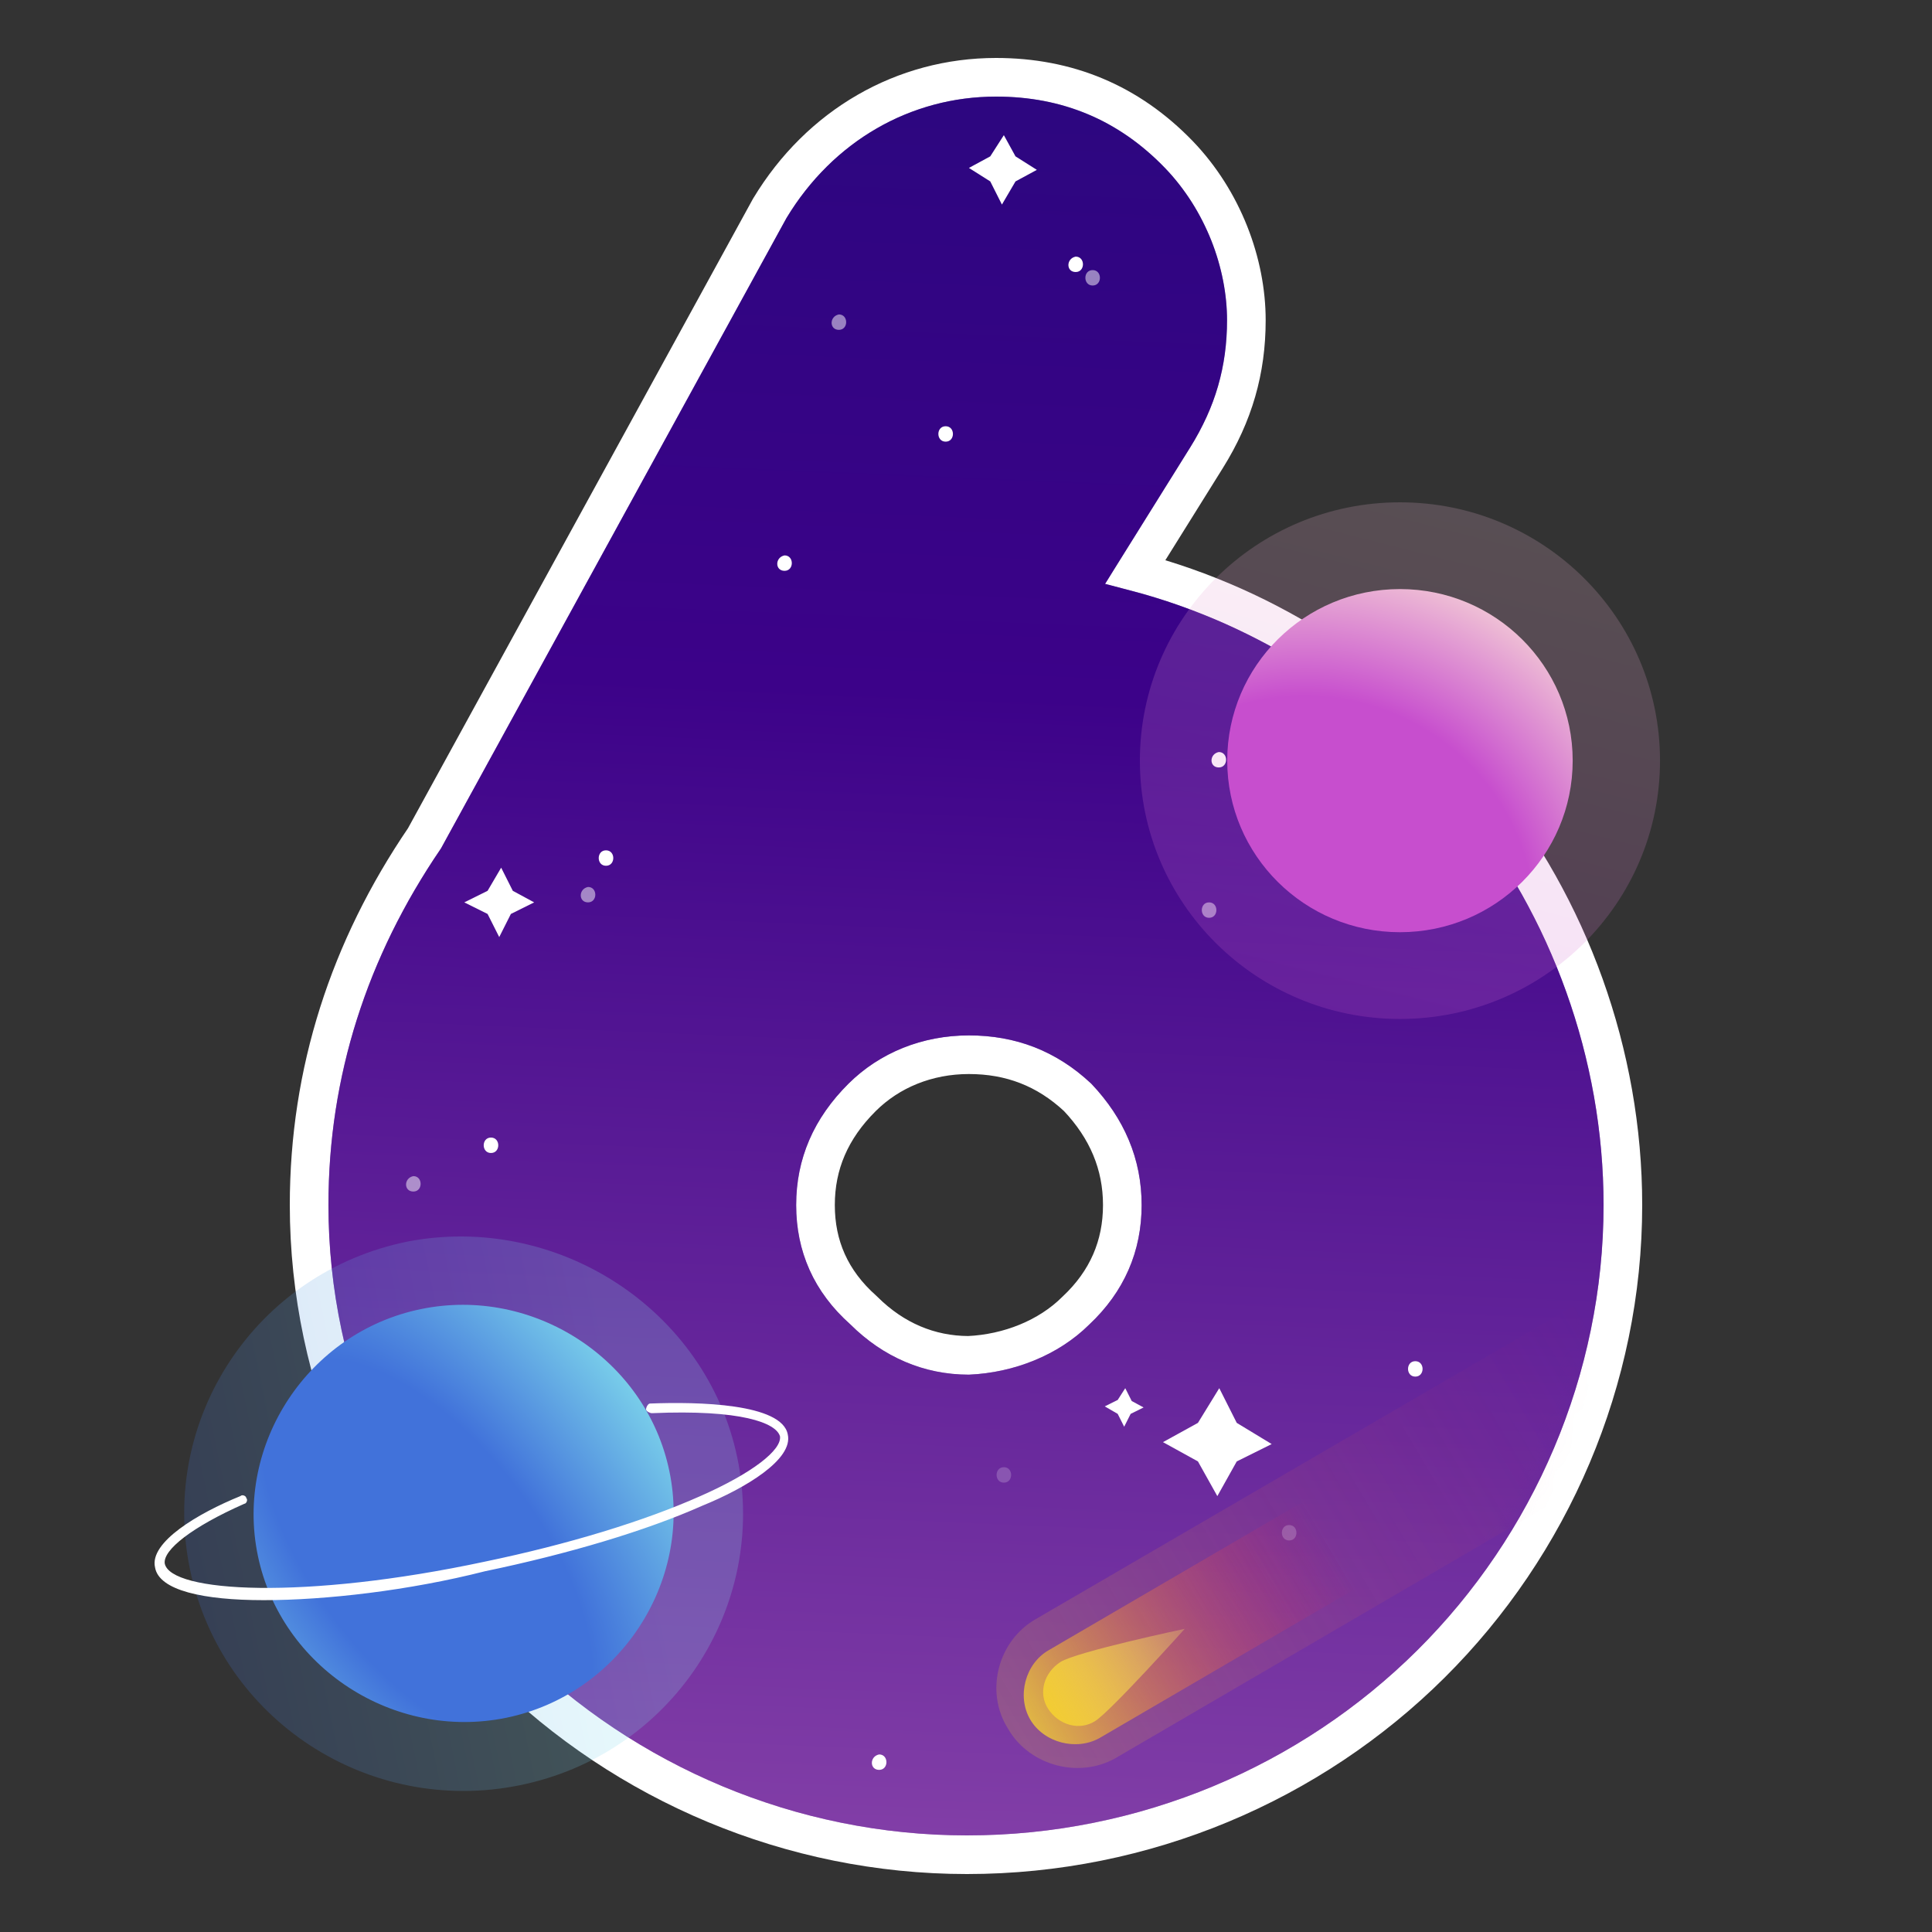 <svg width="100" height="100" viewBox="0 0 100 100" fill="none" xmlns="http://www.w3.org/2000/svg"><rect x="0" y="0" width="100" height="100" fill="#333333" stroke="none"/><path d="M58.766 29.596L62.451 23.689 62.451 23.689C63.854 21.438 64.511 19.16 64.511 16.574 64.511 13.629 63.311 10.385 61.018 7.999L61.016 7.997C58.413 5.303 55.238 4 51.557 4 46.772 4 42.436 6.491 39.852 10.769L39.841 10.787 39.831 10.805 21.973 43.39C18.067 49.124 16 55.491 16 62.373 16 71.435 19.835 79.969 26.143 86.134 32.353 92.3 40.941 96 50.05 96 59.26 96 67.85 92.3 74.061 86.131 80.271 79.963 84 71.428 84 62.373 84 54.556 81.206 46.95 76.443 41.088L76.442 41.086C71.88 35.495 65.76 31.434 58.766 29.596ZM55.695 67.829L55.684 67.839 55.674 67.849C54.273 69.242 52.219 70.058 50.129 70.153 48.105 70.147 46.253 69.364 44.727 67.849L44.708 67.83 44.687 67.811C42.992 66.305 42.21 64.482 42.21 62.373 42.21 60.263 42.994 58.418 44.627 56.796 46.038 55.394 47.991 54.592 50.151 54.592 52.305 54.592 54.161 55.292 55.775 56.796 57.31 58.42 58.091 60.267 58.091 62.373 58.091 64.487 57.305 66.319 55.695 67.829Z" fill="url(#paint0_linear)" stroke="white" stroke-width="2"/><mask id="mask0" mask-type="alpha" maskUnits="userSpaceOnUse" x="17" y="5" width="66" height="90"><path d="M26.845 85.421C20.717 79.435 17 71.153 17 62.373 17 55.687 19.009 49.501 22.826 43.913L40.708 11.286C43.119 7.295 47.137 5 51.557 5 54.973 5 57.886 6.197 60.297 8.692 62.406 10.887 63.511 13.88 63.511 16.574 63.511 18.969 62.909 21.064 61.603 23.16L57.183 30.244C64.516 31.84 70.945 35.931 75.667 41.718 80.288 47.406 83 54.789 83 62.373 83 71.153 79.384 79.435 73.356 85.421 67.329 91.408 58.991 95 50.05 95 41.21 95 32.872 91.408 26.845 85.421ZM56.379 68.559C58.187 66.862 59.091 64.767 59.091 62.373 59.091 59.978 58.187 57.883 56.48 56.087 54.671 54.39 52.562 53.592 50.151 53.592 47.74 53.592 45.53 54.49 43.922 56.087 42.114 57.883 41.21 59.978 41.21 62.373 41.21 64.767 42.114 66.862 44.023 68.559 45.731 70.255 47.84 71.153 50.151 71.153 52.461 71.053 54.772 70.155 56.379 68.559Z" fill="url(#paint1_linear)"/></mask><g mask="url(#mask0)"><path d="M26.845 85.421C20.717 79.435 17 71.153 17 62.373 17 55.687 19.009 49.501 22.826 43.913L40.708 11.286C43.119 7.295 47.137 5 51.557 5 54.973 5 57.886 6.197 60.297 8.692 62.406 10.887 63.511 13.88 63.511 16.574 63.511 18.969 62.909 21.064 61.603 23.16L57.183 30.244C64.516 31.84 70.945 35.931 75.667 41.718 80.288 47.406 83 54.789 83 62.373 83 71.153 79.384 79.435 73.356 85.421 67.329 91.408 58.991 95 50.05 95 41.21 95 32.872 91.408 26.845 85.421ZM56.379 68.559C58.187 66.862 59.091 64.767 59.091 62.373 59.091 59.978 58.187 57.883 56.48 56.087 54.671 54.39 52.562 53.592 50.151 53.592 47.74 53.592 45.53 54.49 43.922 56.087 42.114 57.883 41.21 59.978 41.21 62.373 41.21 64.767 42.114 66.862 44.023 68.559 45.731 70.255 47.84 71.153 50.151 71.153 52.461 71.053 54.772 70.155 56.379 68.559Z" fill="url(#paint2_linear)"/><path fill-rule="evenodd" clip-rule="evenodd" d="M64.014 73.648L65.822 74.745 64.014 75.643 63.009 77.439 62.005 75.643 60.196 74.645 62.005 73.648 63.109 71.852 64.014 73.648Z" fill="white"/><path fill-rule="evenodd" clip-rule="evenodd" d="M52.562 8.093L53.667 8.792 52.562 9.39 51.859 10.588 51.256 9.39 50.151 8.692 51.256 8.093 51.959 6.996 52.562 8.093Z" fill="white"/><path fill-rule="evenodd" clip-rule="evenodd" d="M26.543 46.109L27.648 46.707 26.443 47.306 25.84 48.503 25.237 47.306 24.032 46.707 25.237 46.109 25.94 44.911 26.543 46.109Z" fill="white"/><path fill-rule="evenodd" clip-rule="evenodd" d="M58.578 72.517L59.192 72.849 58.522 73.182 58.187 73.847 57.852 73.182 57.183 72.794 57.852 72.461 58.243 71.852 58.578 72.517Z" fill="white"/><path d="M53.612 83.804C51.654 84.92 50.956 87.555 52.179 89.485 53.303 91.429 55.956 92.123 57.898 90.908L86.091 74.451 81.905 67.331 53.612 83.804Z" fill="url(#paint3_linear)"/><path d="M54.277 85.416C53.065 86.112 52.622 87.798 53.323 89.001 54.023 90.204 55.721 90.644 56.932 89.949L74.704 79.576 72.049 75.044 54.277 85.416Z" fill="url(#paint4_linear)"/><path d="M61.321 84.308C61.321 84.308 57.521 88.543 56.691 89.078 55.861 89.612 54.79 89.276 54.252 88.451 53.714 87.627 54.053 86.563 54.883 86.028 55.713 85.494 61.321 84.308 61.321 84.308Z" fill="url(#paint5_linear)"/><path d="M48.947 22.86C49.449 22.86 49.449 22.062 48.947 22.062 48.444 22.062 48.444 22.86 48.947 22.86Z" fill="white"/><path d="M56.555 14.778C57.057 14.778 57.057 13.98 56.555 13.98 56.053 13.98 56.053 14.778 56.555 14.778Z" fill="white" fill-opacity="0.5"/><path d="M55.677 14.08C56.179 14.08 56.179 13.282 55.677 13.282 55.175 13.382 55.175 14.08 55.677 14.08Z" fill="white"/><path d="M40.608 29.546C41.11 29.546 41.11 28.747 40.608 28.747 40.105 28.847 40.105 29.546 40.608 29.546Z" fill="white"/><path d="M43.421 17.073C43.923 17.073 43.923 16.275 43.421 16.275 42.919 16.375 42.919 17.073 43.421 17.073Z" fill="white" fill-opacity="0.5"/><path d="M62.582 47.505C63.085 47.505 63.085 46.707 62.582 46.707 62.08 46.707 62.08 47.505 62.582 47.505Z" fill="white" fill-opacity="0.5"/><path d="M63.085 39.723C63.587 39.723 63.587 38.925 63.085 38.925 62.582 39.024 62.582 39.723 63.085 39.723Z" fill="white"/><path d="M21.395 61.674C21.897 61.674 21.897 60.876 21.395 60.876 20.892 60.975 20.892 61.674 21.395 61.674Z" fill="white" fill-opacity="0.5"/><path d="M31.366 44.812C31.869 44.812 31.869 44.013 31.366 44.013 30.864 44.013 30.864 44.812 31.366 44.812Z" fill="white"/><path d="M30.436 46.707C30.939 46.707 30.939 45.909 30.436 45.909 29.934 46.009 29.934 46.707 30.436 46.707Z" fill="white" fill-opacity="0.5"/><path d="M66.726 79.734C67.229 79.734 67.229 78.936 66.726 78.936 66.224 78.936 66.224 79.734 66.726 79.734Z" fill="white" fill-opacity="0.2"/><path d="M73.256 71.253C73.758 71.253 73.758 70.455 73.256 70.455 72.754 70.455 72.754 71.253 73.256 71.253Z" fill="white"/><path d="M30.184 75.21C30.686 75.21 30.686 74.412 30.184 74.412 29.682 74.412 29.682 75.21 30.184 75.21Z" fill="white"/><path d="M21.521 69.457C22.023 69.457 22.023 68.659 21.521 68.659 21.019 68.758 21.019 69.457 21.521 69.457Z" fill="white" fill-opacity="0.2"/><path d="M51.96 76.741C52.462 76.741 52.462 75.942 51.96 75.942 51.458 75.942 51.458 76.741 51.96 76.741Z" fill="white" fill-opacity="0.2"/><path d="M45.505 91.608C46.007 91.608 46.007 90.809 45.505 90.809 45.002 90.909 45.002 91.608 45.505 91.608Z" fill="white"/><path d="M32.873 78.936C33.376 78.936 33.376 78.138 32.873 78.138 32.371 78.237 32.371 78.936 32.873 78.936Z" fill="white"/><path d="M25.413 59.679C25.916 59.679 25.916 58.88 25.413 58.88 24.911 58.88 24.911 59.679 25.413 59.679Z" fill="white"/></g><path opacity="0.2" d="M72.461 52.741C79.896 52.741 85.922 46.755 85.922 39.37 85.922 31.986 79.896 26 72.461 26 65.027 26 59 31.986 59 39.37 59 46.755 65.027 52.741 72.461 52.741Z" fill="url(#paint6_linear)"/><path d="M72.462 48.251C77.399 48.251 81.402 44.275 81.402 39.37 81.402 34.466 77.399 30.49 72.462 30.49 67.524 30.49 63.521 34.466 63.521 39.37 63.521 44.275 67.524 48.251 72.462 48.251Z" fill="url(#paint7_radial)"/><path opacity="0.2" d="M38.161 75.44C39.769 83.223 34.746 90.806 26.91 92.403 19.075 93.999 11.44 89.01 9.833 81.228 8.225 73.445 13.248 65.862 21.084 64.265 28.819 62.769 36.554 67.757 38.161 75.44Z" fill="url(#paint8_linear)"/><path d="M34.645 76.139C35.851 81.926 32.033 87.713 26.207 88.911 20.38 90.108 14.554 86.316 13.348 80.529 12.143 74.742 15.96 68.955 21.787 67.758 27.613 66.56 33.44 70.352 34.645 76.139Z" fill="url(#paint9_radial)"/><path d="M13.65 82.824C10.536 82.824 8.226 82.325 8.025 81.128 7.723 79.831 10.235 78.334 12.445 77.436 12.545 77.337 12.746 77.436 12.746 77.536 12.847 77.636 12.746 77.835 12.646 77.835 9.933 79.033 8.427 80.23 8.527 80.928 8.828 82.425 15.76 82.824 25.102 80.829 29.422 79.931 33.34 78.733 36.253 77.436 38.965 76.239 40.472 75.042 40.372 74.343 40.171 73.645 38.363 72.946 33.742 73.146 33.641 73.146 33.44 73.046 33.44 72.946 33.44 72.846 33.541 72.647 33.641 72.647 36.153 72.547 40.472 72.647 40.774 74.243 41.075 75.54 38.564 77.037 36.353 77.935 33.44 79.232 29.422 80.43 25.102 81.328 21.184 82.325 16.865 82.824 13.65 82.824Z" fill="white"/><defs><linearGradient id="paint0_linear" x1="55.26" y1="-60.289" x2="48.446" y2="102.993" gradientUnits="userSpaceOnUse"><stop stop-color="#0C0F6C"/><stop offset="0.589" stop-color="#3C0289"/><stop offset="1" stop-color="#8B46AB"/></linearGradient><linearGradient id="paint1_linear" x1="55.26" y1="-60.289" x2="48.446" y2="102.993" gradientUnits="userSpaceOnUse"><stop stop-color="#0C0F6C"/><stop offset="0.589" stop-color="#3C0289"/><stop offset="1" stop-color="#8B46AB"/></linearGradient><linearGradient id="paint2_linear" x1="55.26" y1="-60.289" x2="48.446" y2="102.993" gradientUnits="userSpaceOnUse"><stop stop-color="#0C0F6C"/><stop offset="0.589" stop-color="#3C0289"/><stop offset="1" stop-color="#8B46AB"/></linearGradient><linearGradient id="paint3_linear" x1="52.107" y1="89.427" x2="83.739" y2="70.654" gradientUnits="userSpaceOnUse"><stop stop-color="#F2CC33" stop-opacity="0.2"/><stop offset="0.999" stop-color="#DA185E" stop-opacity="0"/></linearGradient><linearGradient id="paint4_linear" x1="53.362" y1="88.935" x2="73.278" y2="77.114" gradientUnits="userSpaceOnUse"><stop stop-color="#F2CC33" stop-opacity="0.8"/><stop offset="0.28" stop-color="#E98644" stop-opacity="0.511"/><stop offset="0.62" stop-color="#DE3757" stop-opacity="0.161"/><stop offset="0.776" stop-color="#DA185E" stop-opacity="0"/></linearGradient><linearGradient id="paint5_linear" x1="54.283" y1="88.454" x2="61.313" y2="84.281" gradientUnits="userSpaceOnUse"><stop stop-color="#F2CC33"/><stop offset="1" stop-color="#F7DC6B" stop-opacity="0.3"/></linearGradient><linearGradient id="paint6_linear" x1="66.464" y1="62.728" x2="76.094" y2="24.817" gradientUnits="userSpaceOnUse"><stop offset="0.131" stop-color="#C74ECE"/><stop offset="1" stop-color="#EFC0D5"/></linearGradient><radialGradient id="paint7_radial" cx="0" cy="0" r="1" gradientUnits="userSpaceOnUse" gradientTransform="translate(67.539 47.951) rotate(-39.42) scale(18.856 18.831)"><stop offset="0.632" stop-color="#C74ECE"/><stop offset="1" stop-color="#EFC0D5"/></radialGradient><linearGradient id="paint8_linear" x1="9.847" y1="81.274" x2="38.107" y2="75.388" gradientUnits="userSpaceOnUse"><stop stop-color="#4172DA"/><stop offset="0.822" stop-color="#8BECEF"/></linearGradient><radialGradient id="paint9_radial" cx="0" cy="0" r="1" gradientUnits="userSpaceOnUse" gradientTransform="translate(22.064 80.463) rotate(-37.381) scale(16.435 33.674)"><stop offset="0.353" stop-color="#4172DA"/><stop offset="1" stop-color="#8BECEF"/></radialGradient></defs></svg>